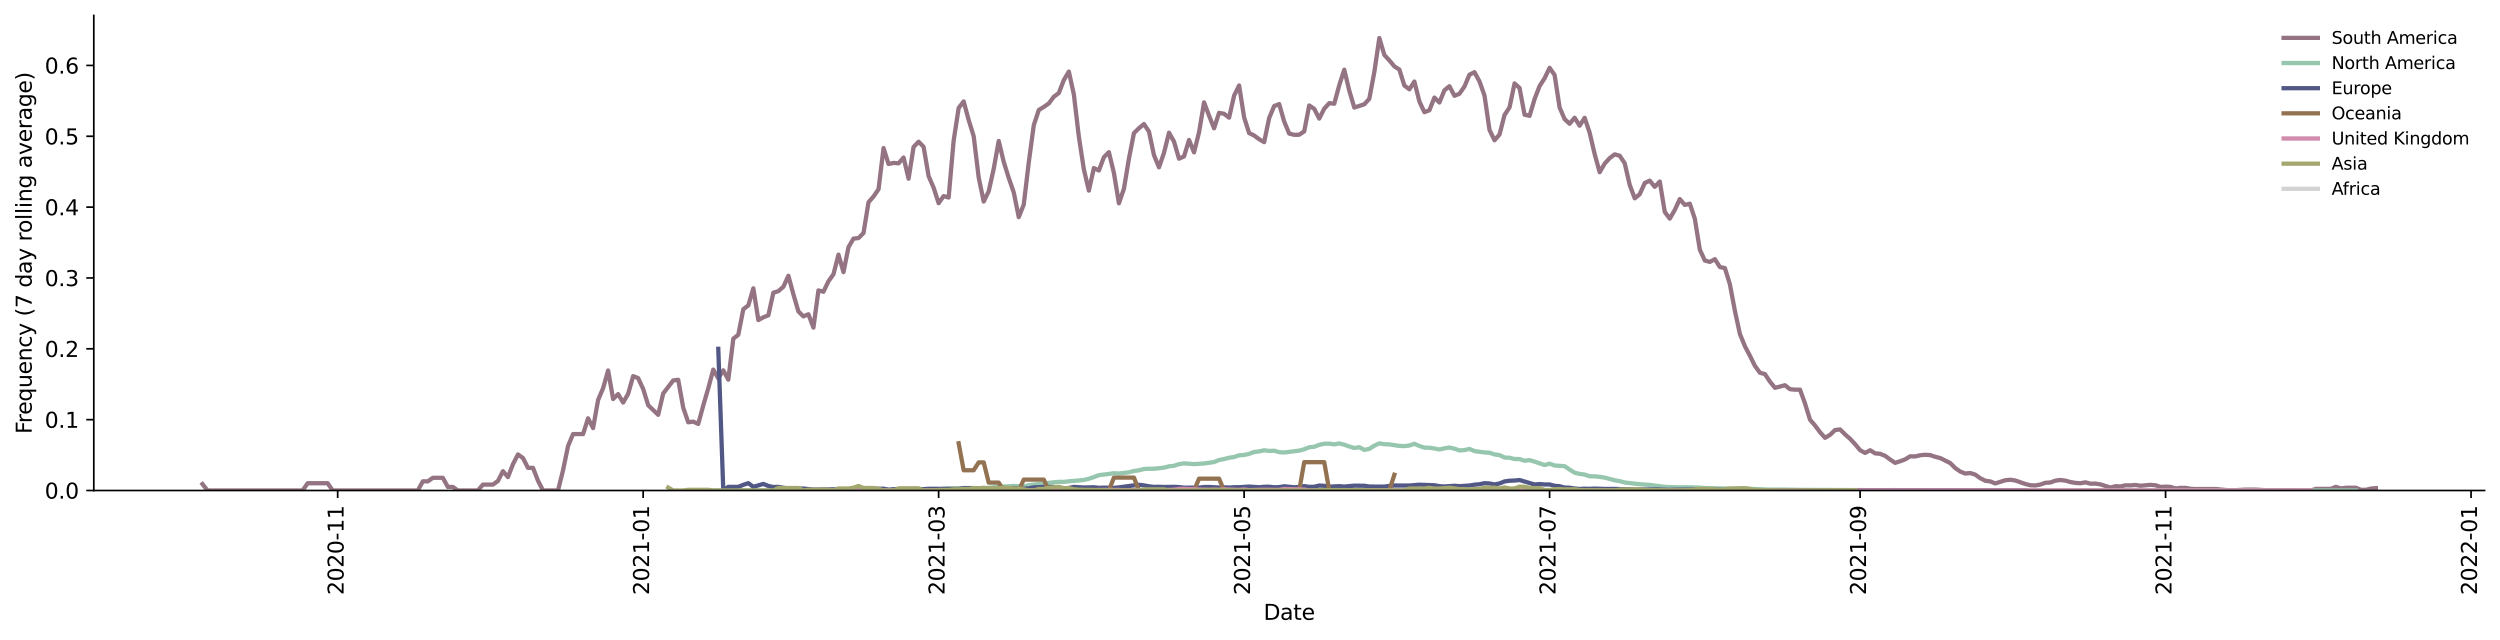 <?xml version="1.0" encoding="utf-8" standalone="no"?>
<!DOCTYPE svg PUBLIC "-//W3C//DTD SVG 1.1//EN"
  "http://www.w3.org/Graphics/SVG/1.1/DTD/svg11.dtd">
<svg height="298.621pt" version="1.1" viewBox="0 0 1166.981 298.621" width="1166.981pt" xmlns="http://www.w3.org/2000/svg" xmlns:xlink="http://www.w3.org/1999/xlink">
 <defs>
  <style type="text/css">*{stroke-linecap:butt;stroke-linejoin:round;}</style>
 </defs>
 <g id="figure_1">
  <g id="patch_1">
   <path d="M 0 298.621 
L 1166.981 298.621 
L 1166.981 0 
L 0 0 
z
" style="fill:#ffffff;"/>
  </g>
  <g id="axes_1">
   <g id="patch_2">
    <path d="M 43.781 228.96 
L 1159.781 228.96 
L 1159.781 7.2 
L 43.781 7.2 
z
" style="fill:#ffffff;"/>
   </g>
   <g id="matplotlib.axis_1">
    <g id="xtick_1">
     <g id="line2d_1">
      <defs>
       <path d="M 0 0 
L 0 3.5 
" id="mf03c30ba3d" style="stroke:#000000;stroke-width:0.8;"/>
      </defs>
      <g>
       <use style="stroke:#000000;stroke-width:0.8;" x="157.625" xlink:href="#mf03c30ba3d" y="228.96"/>
      </g>
     </g>
     <g id="text_1">
      <!-- 2020-11 -->
      <g transform="translate(160.385 277.743)rotate(-90)scale(0.1 -0.1)">
       <defs>
        <path d="M 1228 531 
L 3431 531 
L 3431 0 
L 469 0 
L 469 531 
Q 828 903 1448 1529 
Q 2069 2156 2228 2338 
Q 2531 2678 2651 2914 
Q 2772 3150 2772 3378 
Q 2772 3750 2511 3984 
Q 2250 4219 1831 4219 
Q 1534 4219 1204 4116 
Q 875 4013 500 3803 
L 500 4441 
Q 881 4594 1212 4672 
Q 1544 4750 1819 4750 
Q 2544 4750 2975 4387 
Q 3406 4025 3406 3419 
Q 3406 3131 3298 2873 
Q 3191 2616 2906 2266 
Q 2828 2175 2409 1742 
Q 1991 1309 1228 531 
z
" id="DejaVuSans-32" transform="scale(0.016)"/>
        <path d="M 2034 4250 
Q 1547 4250 1301 3770 
Q 1056 3291 1056 2328 
Q 1056 1369 1301 889 
Q 1547 409 2034 409 
Q 2525 409 2770 889 
Q 3016 1369 3016 2328 
Q 3016 3291 2770 3770 
Q 2525 4250 2034 4250 
z
M 2034 4750 
Q 2819 4750 3233 4129 
Q 3647 3509 3647 2328 
Q 3647 1150 3233 529 
Q 2819 -91 2034 -91 
Q 1250 -91 836 529 
Q 422 1150 422 2328 
Q 422 3509 836 4129 
Q 1250 4750 2034 4750 
z
" id="DejaVuSans-30" transform="scale(0.016)"/>
        <path d="M 313 2009 
L 1997 2009 
L 1997 1497 
L 313 1497 
L 313 2009 
z
" id="DejaVuSans-2d" transform="scale(0.016)"/>
        <path d="M 794 531 
L 1825 531 
L 1825 4091 
L 703 3866 
L 703 4441 
L 1819 4666 
L 2450 4666 
L 2450 531 
L 3481 531 
L 3481 0 
L 794 0 
L 794 531 
z
" id="DejaVuSans-31" transform="scale(0.016)"/>
       </defs>
       <use xlink:href="#DejaVuSans-32"/>
       <use x="63.623" xlink:href="#DejaVuSans-30"/>
       <use x="127.246" xlink:href="#DejaVuSans-32"/>
       <use x="190.869" xlink:href="#DejaVuSans-30"/>
       <use x="254.492" xlink:href="#DejaVuSans-2d"/>
       <use x="290.576" xlink:href="#DejaVuSans-31"/>
       <use x="354.199" xlink:href="#DejaVuSans-31"/>
      </g>
     </g>
    </g>
    <g id="xtick_2">
     <g id="line2d_2">
      <g>
       <use style="stroke:#000000;stroke-width:0.8;" x="300.223" xlink:href="#mf03c30ba3d" y="228.96"/>
      </g>
     </g>
     <g id="text_2">
      <!-- 2021-01 -->
      <g transform="translate(302.982 277.743)rotate(-90)scale(0.1 -0.1)">
       <use xlink:href="#DejaVuSans-32"/>
       <use x="63.623" xlink:href="#DejaVuSans-30"/>
       <use x="127.246" xlink:href="#DejaVuSans-32"/>
       <use x="190.869" xlink:href="#DejaVuSans-31"/>
       <use x="254.492" xlink:href="#DejaVuSans-2d"/>
       <use x="290.576" xlink:href="#DejaVuSans-30"/>
       <use x="354.199" xlink:href="#DejaVuSans-31"/>
      </g>
     </g>
    </g>
    <g id="xtick_3">
     <g id="line2d_3">
      <g>
       <use style="stroke:#000000;stroke-width:0.8;" x="438.145" xlink:href="#mf03c30ba3d" y="228.96"/>
      </g>
     </g>
     <g id="text_3">
      <!-- 2021-03 -->
      <g transform="translate(440.904 277.743)rotate(-90)scale(0.1 -0.1)">
       <defs>
        <path d="M 2597 2516 
Q 3050 2419 3304 2112 
Q 3559 1806 3559 1356 
Q 3559 666 3084 287 
Q 2609 -91 1734 -91 
Q 1441 -91 1130 -33 
Q 819 25 488 141 
L 488 750 
Q 750 597 1062 519 
Q 1375 441 1716 441 
Q 2309 441 2620 675 
Q 2931 909 2931 1356 
Q 2931 1769 2642 2001 
Q 2353 2234 1838 2234 
L 1294 2234 
L 1294 2753 
L 1863 2753 
Q 2328 2753 2575 2939 
Q 2822 3125 2822 3475 
Q 2822 3834 2567 4026 
Q 2313 4219 1838 4219 
Q 1578 4219 1281 4162 
Q 984 4106 628 3988 
L 628 4550 
Q 988 4650 1302 4700 
Q 1616 4750 1894 4750 
Q 2613 4750 3031 4423 
Q 3450 4097 3450 3541 
Q 3450 3153 3228 2886 
Q 3006 2619 2597 2516 
z
" id="DejaVuSans-33" transform="scale(0.016)"/>
       </defs>
       <use xlink:href="#DejaVuSans-32"/>
       <use x="63.623" xlink:href="#DejaVuSans-30"/>
       <use x="127.246" xlink:href="#DejaVuSans-32"/>
       <use x="190.869" xlink:href="#DejaVuSans-31"/>
       <use x="254.492" xlink:href="#DejaVuSans-2d"/>
       <use x="290.576" xlink:href="#DejaVuSans-30"/>
       <use x="354.199" xlink:href="#DejaVuSans-33"/>
      </g>
     </g>
    </g>
    <g id="xtick_4">
     <g id="line2d_4">
      <g>
       <use style="stroke:#000000;stroke-width:0.8;" x="580.742" xlink:href="#mf03c30ba3d" y="228.96"/>
      </g>
     </g>
     <g id="text_4">
      <!-- 2021-05 -->
      <g transform="translate(583.502 277.743)rotate(-90)scale(0.1 -0.1)">
       <defs>
        <path d="M 691 4666 
L 3169 4666 
L 3169 4134 
L 1269 4134 
L 1269 2991 
Q 1406 3038 1543 3061 
Q 1681 3084 1819 3084 
Q 2600 3084 3056 2656 
Q 3513 2228 3513 1497 
Q 3513 744 3044 326 
Q 2575 -91 1722 -91 
Q 1428 -91 1123 -41 
Q 819 9 494 109 
L 494 744 
Q 775 591 1075 516 
Q 1375 441 1709 441 
Q 2250 441 2565 725 
Q 2881 1009 2881 1497 
Q 2881 1984 2565 2268 
Q 2250 2553 1709 2553 
Q 1456 2553 1204 2497 
Q 953 2441 691 2322 
L 691 4666 
z
" id="DejaVuSans-35" transform="scale(0.016)"/>
       </defs>
       <use xlink:href="#DejaVuSans-32"/>
       <use x="63.623" xlink:href="#DejaVuSans-30"/>
       <use x="127.246" xlink:href="#DejaVuSans-32"/>
       <use x="190.869" xlink:href="#DejaVuSans-31"/>
       <use x="254.492" xlink:href="#DejaVuSans-2d"/>
       <use x="290.576" xlink:href="#DejaVuSans-30"/>
       <use x="354.199" xlink:href="#DejaVuSans-35"/>
      </g>
     </g>
    </g>
    <g id="xtick_5">
     <g id="line2d_5">
      <g>
       <use style="stroke:#000000;stroke-width:0.8;" x="723.34" xlink:href="#mf03c30ba3d" y="228.96"/>
      </g>
     </g>
     <g id="text_5">
      <!-- 2021-07 -->
      <g transform="translate(726.099 277.743)rotate(-90)scale(0.1 -0.1)">
       <defs>
        <path d="M 525 4666 
L 3525 4666 
L 3525 4397 
L 1831 0 
L 1172 0 
L 2766 4134 
L 525 4134 
L 525 4666 
z
" id="DejaVuSans-37" transform="scale(0.016)"/>
       </defs>
       <use xlink:href="#DejaVuSans-32"/>
       <use x="63.623" xlink:href="#DejaVuSans-30"/>
       <use x="127.246" xlink:href="#DejaVuSans-32"/>
       <use x="190.869" xlink:href="#DejaVuSans-31"/>
       <use x="254.492" xlink:href="#DejaVuSans-2d"/>
       <use x="290.576" xlink:href="#DejaVuSans-30"/>
       <use x="354.199" xlink:href="#DejaVuSans-37"/>
      </g>
     </g>
    </g>
    <g id="xtick_6">
     <g id="line2d_6">
      <g>
       <use style="stroke:#000000;stroke-width:0.8;" x="868.275" xlink:href="#mf03c30ba3d" y="228.96"/>
      </g>
     </g>
     <g id="text_6">
      <!-- 2021-09 -->
      <g transform="translate(871.034 277.743)rotate(-90)scale(0.1 -0.1)">
       <defs>
        <path d="M 703 97 
L 703 672 
Q 941 559 1184 500 
Q 1428 441 1663 441 
Q 2288 441 2617 861 
Q 2947 1281 2994 2138 
Q 2813 1869 2534 1725 
Q 2256 1581 1919 1581 
Q 1219 1581 811 2004 
Q 403 2428 403 3163 
Q 403 3881 828 4315 
Q 1253 4750 1959 4750 
Q 2769 4750 3195 4129 
Q 3622 3509 3622 2328 
Q 3622 1225 3098 567 
Q 2575 -91 1691 -91 
Q 1453 -91 1209 -44 
Q 966 3 703 97 
z
M 1959 2075 
Q 2384 2075 2632 2365 
Q 2881 2656 2881 3163 
Q 2881 3666 2632 3958 
Q 2384 4250 1959 4250 
Q 1534 4250 1286 3958 
Q 1038 3666 1038 3163 
Q 1038 2656 1286 2365 
Q 1534 2075 1959 2075 
z
" id="DejaVuSans-39" transform="scale(0.016)"/>
       </defs>
       <use xlink:href="#DejaVuSans-32"/>
       <use x="63.623" xlink:href="#DejaVuSans-30"/>
       <use x="127.246" xlink:href="#DejaVuSans-32"/>
       <use x="190.869" xlink:href="#DejaVuSans-31"/>
       <use x="254.492" xlink:href="#DejaVuSans-2d"/>
       <use x="290.576" xlink:href="#DejaVuSans-30"/>
       <use x="354.199" xlink:href="#DejaVuSans-39"/>
      </g>
     </g>
    </g>
    <g id="xtick_7">
     <g id="line2d_7">
      <g>
       <use style="stroke:#000000;stroke-width:0.8;" x="1010.872" xlink:href="#mf03c30ba3d" y="228.96"/>
      </g>
     </g>
     <g id="text_7">
      <!-- 2021-11 -->
      <g transform="translate(1013.632 277.743)rotate(-90)scale(0.1 -0.1)">
       <use xlink:href="#DejaVuSans-32"/>
       <use x="63.623" xlink:href="#DejaVuSans-30"/>
       <use x="127.246" xlink:href="#DejaVuSans-32"/>
       <use x="190.869" xlink:href="#DejaVuSans-31"/>
       <use x="254.492" xlink:href="#DejaVuSans-2d"/>
       <use x="290.576" xlink:href="#DejaVuSans-31"/>
       <use x="354.199" xlink:href="#DejaVuSans-31"/>
      </g>
     </g>
    </g>
    <g id="xtick_8">
     <g id="line2d_8">
      <g>
       <use style="stroke:#000000;stroke-width:0.8;" x="1153.47" xlink:href="#mf03c30ba3d" y="228.96"/>
      </g>
     </g>
     <g id="text_8">
      <!-- 2022-01 -->
      <g transform="translate(1156.229 277.743)rotate(-90)scale(0.1 -0.1)">
       <use xlink:href="#DejaVuSans-32"/>
       <use x="63.623" xlink:href="#DejaVuSans-30"/>
       <use x="127.246" xlink:href="#DejaVuSans-32"/>
       <use x="190.869" xlink:href="#DejaVuSans-32"/>
       <use x="254.492" xlink:href="#DejaVuSans-2d"/>
       <use x="290.576" xlink:href="#DejaVuSans-30"/>
       <use x="354.199" xlink:href="#DejaVuSans-31"/>
      </g>
     </g>
    </g>
    <g id="text_9">
     <!-- Date -->
     <g transform="translate(589.83 289.341)scale(0.1 -0.1)">
      <defs>
       <path d="M 1259 4147 
L 1259 519 
L 2022 519 
Q 2988 519 3436 956 
Q 3884 1394 3884 2338 
Q 3884 3275 3436 3711 
Q 2988 4147 2022 4147 
L 1259 4147 
z
M 628 4666 
L 1925 4666 
Q 3281 4666 3915 4102 
Q 4550 3538 4550 2338 
Q 4550 1131 3912 565 
Q 3275 0 1925 0 
L 628 0 
L 628 4666 
z
" id="DejaVuSans-44" transform="scale(0.016)"/>
       <path d="M 2194 1759 
Q 1497 1759 1228 1600 
Q 959 1441 959 1056 
Q 959 750 1161 570 
Q 1363 391 1709 391 
Q 2188 391 2477 730 
Q 2766 1069 2766 1631 
L 2766 1759 
L 2194 1759 
z
M 3341 1997 
L 3341 0 
L 2766 0 
L 2766 531 
Q 2569 213 2275 61 
Q 1981 -91 1556 -91 
Q 1019 -91 701 211 
Q 384 513 384 1019 
Q 384 1609 779 1909 
Q 1175 2209 1959 2209 
L 2766 2209 
L 2766 2266 
Q 2766 2663 2505 2880 
Q 2244 3097 1772 3097 
Q 1472 3097 1187 3025 
Q 903 2953 641 2809 
L 641 3341 
Q 956 3463 1253 3523 
Q 1550 3584 1831 3584 
Q 2591 3584 2966 3190 
Q 3341 2797 3341 1997 
z
" id="DejaVuSans-61" transform="scale(0.016)"/>
       <path d="M 1172 4494 
L 1172 3500 
L 2356 3500 
L 2356 3053 
L 1172 3053 
L 1172 1153 
Q 1172 725 1289 603 
Q 1406 481 1766 481 
L 2356 481 
L 2356 0 
L 1766 0 
Q 1100 0 847 248 
Q 594 497 594 1153 
L 594 3053 
L 172 3053 
L 172 3500 
L 594 3500 
L 594 4494 
L 1172 4494 
z
" id="DejaVuSans-74" transform="scale(0.016)"/>
       <path d="M 3597 1894 
L 3597 1613 
L 953 1613 
Q 991 1019 1311 708 
Q 1631 397 2203 397 
Q 2534 397 2845 478 
Q 3156 559 3463 722 
L 3463 178 
Q 3153 47 2828 -22 
Q 2503 -91 2169 -91 
Q 1331 -91 842 396 
Q 353 884 353 1716 
Q 353 2575 817 3079 
Q 1281 3584 2069 3584 
Q 2775 3584 3186 3129 
Q 3597 2675 3597 1894 
z
M 3022 2063 
Q 3016 2534 2758 2815 
Q 2500 3097 2075 3097 
Q 1594 3097 1305 2825 
Q 1016 2553 972 2059 
L 3022 2063 
z
" id="DejaVuSans-65" transform="scale(0.016)"/>
      </defs>
      <use xlink:href="#DejaVuSans-44"/>
      <use x="77.002" xlink:href="#DejaVuSans-61"/>
      <use x="138.281" xlink:href="#DejaVuSans-74"/>
      <use x="177.49" xlink:href="#DejaVuSans-65"/>
     </g>
    </g>
   </g>
   <g id="matplotlib.axis_2">
    <g id="ytick_1">
     <g id="line2d_9">
      <defs>
       <path d="M 0 0 
L -3.5 0 
" id="mdbd05cf1c3" style="stroke:#000000;stroke-width:0.8;"/>
      </defs>
      <g>
       <use style="stroke:#000000;stroke-width:0.8;" x="43.781" xlink:href="#mdbd05cf1c3" y="228.96"/>
      </g>
     </g>
     <g id="text_10">
      <!-- 0.0 -->
      <g transform="translate(20.878 232.759)scale(0.1 -0.1)">
       <defs>
        <path d="M 684 794 
L 1344 794 
L 1344 0 
L 684 0 
L 684 794 
z
" id="DejaVuSans-2e" transform="scale(0.016)"/>
       </defs>
       <use xlink:href="#DejaVuSans-30"/>
       <use x="63.623" xlink:href="#DejaVuSans-2e"/>
       <use x="95.41" xlink:href="#DejaVuSans-30"/>
      </g>
     </g>
    </g>
    <g id="ytick_2">
     <g id="line2d_10">
      <g>
       <use style="stroke:#000000;stroke-width:0.8;" x="43.781" xlink:href="#mdbd05cf1c3" y="195.891"/>
      </g>
     </g>
     <g id="text_11">
      <!-- 0.1 -->
      <g transform="translate(20.878 199.691)scale(0.1 -0.1)">
       <use xlink:href="#DejaVuSans-30"/>
       <use x="63.623" xlink:href="#DejaVuSans-2e"/>
       <use x="95.41" xlink:href="#DejaVuSans-31"/>
      </g>
     </g>
    </g>
    <g id="ytick_3">
     <g id="line2d_11">
      <g>
       <use style="stroke:#000000;stroke-width:0.8;" x="43.781" xlink:href="#mdbd05cf1c3" y="162.823"/>
      </g>
     </g>
     <g id="text_12">
      <!-- 0.2 -->
      <g transform="translate(20.878 166.622)scale(0.1 -0.1)">
       <use xlink:href="#DejaVuSans-30"/>
       <use x="63.623" xlink:href="#DejaVuSans-2e"/>
       <use x="95.41" xlink:href="#DejaVuSans-32"/>
      </g>
     </g>
    </g>
    <g id="ytick_4">
     <g id="line2d_12">
      <g>
       <use style="stroke:#000000;stroke-width:0.8;" x="43.781" xlink:href="#mdbd05cf1c3" y="129.754"/>
      </g>
     </g>
     <g id="text_13">
      <!-- 0.3 -->
      <g transform="translate(20.878 133.553)scale(0.1 -0.1)">
       <use xlink:href="#DejaVuSans-30"/>
       <use x="63.623" xlink:href="#DejaVuSans-2e"/>
       <use x="95.41" xlink:href="#DejaVuSans-33"/>
      </g>
     </g>
    </g>
    <g id="ytick_5">
     <g id="line2d_13">
      <g>
       <use style="stroke:#000000;stroke-width:0.8;" x="43.781" xlink:href="#mdbd05cf1c3" y="96.686"/>
      </g>
     </g>
     <g id="text_14">
      <!-- 0.4 -->
      <g transform="translate(20.878 100.485)scale(0.1 -0.1)">
       <defs>
        <path d="M 2419 4116 
L 825 1625 
L 2419 1625 
L 2419 4116 
z
M 2253 4666 
L 3047 4666 
L 3047 1625 
L 3713 1625 
L 3713 1100 
L 3047 1100 
L 3047 0 
L 2419 0 
L 2419 1100 
L 313 1100 
L 313 1709 
L 2253 4666 
z
" id="DejaVuSans-34" transform="scale(0.016)"/>
       </defs>
       <use xlink:href="#DejaVuSans-30"/>
       <use x="63.623" xlink:href="#DejaVuSans-2e"/>
       <use x="95.41" xlink:href="#DejaVuSans-34"/>
      </g>
     </g>
    </g>
    <g id="ytick_6">
     <g id="line2d_14">
      <g>
       <use style="stroke:#000000;stroke-width:0.8;" x="43.781" xlink:href="#mdbd05cf1c3" y="63.617"/>
      </g>
     </g>
     <g id="text_15">
      <!-- 0.5 -->
      <g transform="translate(20.878 67.416)scale(0.1 -0.1)">
       <use xlink:href="#DejaVuSans-30"/>
       <use x="63.623" xlink:href="#DejaVuSans-2e"/>
       <use x="95.41" xlink:href="#DejaVuSans-35"/>
      </g>
     </g>
    </g>
    <g id="ytick_7">
     <g id="line2d_15">
      <g>
       <use style="stroke:#000000;stroke-width:0.8;" x="43.781" xlink:href="#mdbd05cf1c3" y="30.548"/>
      </g>
     </g>
     <g id="text_16">
      <!-- 0.6 -->
      <g transform="translate(20.878 34.348)scale(0.1 -0.1)">
       <defs>
        <path d="M 2113 2584 
Q 1688 2584 1439 2293 
Q 1191 2003 1191 1497 
Q 1191 994 1439 701 
Q 1688 409 2113 409 
Q 2538 409 2786 701 
Q 3034 994 3034 1497 
Q 3034 2003 2786 2293 
Q 2538 2584 2113 2584 
z
M 3366 4563 
L 3366 3988 
Q 3128 4100 2886 4159 
Q 2644 4219 2406 4219 
Q 1781 4219 1451 3797 
Q 1122 3375 1075 2522 
Q 1259 2794 1537 2939 
Q 1816 3084 2150 3084 
Q 2853 3084 3261 2657 
Q 3669 2231 3669 1497 
Q 3669 778 3244 343 
Q 2819 -91 2113 -91 
Q 1303 -91 875 529 
Q 447 1150 447 2328 
Q 447 3434 972 4092 
Q 1497 4750 2381 4750 
Q 2619 4750 2861 4703 
Q 3103 4656 3366 4563 
z
" id="DejaVuSans-36" transform="scale(0.016)"/>
       </defs>
       <use xlink:href="#DejaVuSans-30"/>
       <use x="63.623" xlink:href="#DejaVuSans-2e"/>
       <use x="95.41" xlink:href="#DejaVuSans-36"/>
      </g>
     </g>
    </g>
    <g id="text_17">
     <!-- Frequency (7 day rolling average) -->
     <g transform="translate(14.798 202.529)rotate(-90)scale(0.1 -0.1)">
      <defs>
       <path d="M 628 4666 
L 3309 4666 
L 3309 4134 
L 1259 4134 
L 1259 2759 
L 3109 2759 
L 3109 2228 
L 1259 2228 
L 1259 0 
L 628 0 
L 628 4666 
z
" id="DejaVuSans-46" transform="scale(0.016)"/>
       <path d="M 2631 2963 
Q 2534 3019 2420 3045 
Q 2306 3072 2169 3072 
Q 1681 3072 1420 2755 
Q 1159 2438 1159 1844 
L 1159 0 
L 581 0 
L 581 3500 
L 1159 3500 
L 1159 2956 
Q 1341 3275 1631 3429 
Q 1922 3584 2338 3584 
Q 2397 3584 2469 3576 
Q 2541 3569 2628 3553 
L 2631 2963 
z
" id="DejaVuSans-72" transform="scale(0.016)"/>
       <path d="M 947 1747 
Q 947 1113 1208 752 
Q 1469 391 1925 391 
Q 2381 391 2643 752 
Q 2906 1113 2906 1747 
Q 2906 2381 2643 2742 
Q 2381 3103 1925 3103 
Q 1469 3103 1208 2742 
Q 947 2381 947 1747 
z
M 2906 525 
Q 2725 213 2448 61 
Q 2172 -91 1784 -91 
Q 1150 -91 751 415 
Q 353 922 353 1747 
Q 353 2572 751 3078 
Q 1150 3584 1784 3584 
Q 2172 3584 2448 3432 
Q 2725 3281 2906 2969 
L 2906 3500 
L 3481 3500 
L 3481 -1331 
L 2906 -1331 
L 2906 525 
z
" id="DejaVuSans-71" transform="scale(0.016)"/>
       <path d="M 544 1381 
L 544 3500 
L 1119 3500 
L 1119 1403 
Q 1119 906 1312 657 
Q 1506 409 1894 409 
Q 2359 409 2629 706 
Q 2900 1003 2900 1516 
L 2900 3500 
L 3475 3500 
L 3475 0 
L 2900 0 
L 2900 538 
Q 2691 219 2414 64 
Q 2138 -91 1772 -91 
Q 1169 -91 856 284 
Q 544 659 544 1381 
z
M 1991 3584 
L 1991 3584 
z
" id="DejaVuSans-75" transform="scale(0.016)"/>
       <path d="M 3513 2113 
L 3513 0 
L 2938 0 
L 2938 2094 
Q 2938 2591 2744 2837 
Q 2550 3084 2163 3084 
Q 1697 3084 1428 2787 
Q 1159 2491 1159 1978 
L 1159 0 
L 581 0 
L 581 3500 
L 1159 3500 
L 1159 2956 
Q 1366 3272 1645 3428 
Q 1925 3584 2291 3584 
Q 2894 3584 3203 3211 
Q 3513 2838 3513 2113 
z
" id="DejaVuSans-6e" transform="scale(0.016)"/>
       <path d="M 3122 3366 
L 3122 2828 
Q 2878 2963 2633 3030 
Q 2388 3097 2138 3097 
Q 1578 3097 1268 2742 
Q 959 2388 959 1747 
Q 959 1106 1268 751 
Q 1578 397 2138 397 
Q 2388 397 2633 464 
Q 2878 531 3122 666 
L 3122 134 
Q 2881 22 2623 -34 
Q 2366 -91 2075 -91 
Q 1284 -91 818 406 
Q 353 903 353 1747 
Q 353 2603 823 3093 
Q 1294 3584 2113 3584 
Q 2378 3584 2631 3529 
Q 2884 3475 3122 3366 
z
" id="DejaVuSans-63" transform="scale(0.016)"/>
       <path d="M 2059 -325 
Q 1816 -950 1584 -1140 
Q 1353 -1331 966 -1331 
L 506 -1331 
L 506 -850 
L 844 -850 
Q 1081 -850 1212 -737 
Q 1344 -625 1503 -206 
L 1606 56 
L 191 3500 
L 800 3500 
L 1894 763 
L 2988 3500 
L 3597 3500 
L 2059 -325 
z
" id="DejaVuSans-79" transform="scale(0.016)"/>
       <path id="DejaVuSans-20" transform="scale(0.016)"/>
       <path d="M 1984 4856 
Q 1566 4138 1362 3434 
Q 1159 2731 1159 2009 
Q 1159 1288 1364 580 
Q 1569 -128 1984 -844 
L 1484 -844 
Q 1016 -109 783 600 
Q 550 1309 550 2009 
Q 550 2706 781 3412 
Q 1013 4119 1484 4856 
L 1984 4856 
z
" id="DejaVuSans-28" transform="scale(0.016)"/>
       <path d="M 2906 2969 
L 2906 4863 
L 3481 4863 
L 3481 0 
L 2906 0 
L 2906 525 
Q 2725 213 2448 61 
Q 2172 -91 1784 -91 
Q 1150 -91 751 415 
Q 353 922 353 1747 
Q 353 2572 751 3078 
Q 1150 3584 1784 3584 
Q 2172 3584 2448 3432 
Q 2725 3281 2906 2969 
z
M 947 1747 
Q 947 1113 1208 752 
Q 1469 391 1925 391 
Q 2381 391 2643 752 
Q 2906 1113 2906 1747 
Q 2906 2381 2643 2742 
Q 2381 3103 1925 3103 
Q 1469 3103 1208 2742 
Q 947 2381 947 1747 
z
" id="DejaVuSans-64" transform="scale(0.016)"/>
       <path d="M 1959 3097 
Q 1497 3097 1228 2736 
Q 959 2375 959 1747 
Q 959 1119 1226 758 
Q 1494 397 1959 397 
Q 2419 397 2687 759 
Q 2956 1122 2956 1747 
Q 2956 2369 2687 2733 
Q 2419 3097 1959 3097 
z
M 1959 3584 
Q 2709 3584 3137 3096 
Q 3566 2609 3566 1747 
Q 3566 888 3137 398 
Q 2709 -91 1959 -91 
Q 1206 -91 779 398 
Q 353 888 353 1747 
Q 353 2609 779 3096 
Q 1206 3584 1959 3584 
z
" id="DejaVuSans-6f" transform="scale(0.016)"/>
       <path d="M 603 4863 
L 1178 4863 
L 1178 0 
L 603 0 
L 603 4863 
z
" id="DejaVuSans-6c" transform="scale(0.016)"/>
       <path d="M 603 3500 
L 1178 3500 
L 1178 0 
L 603 0 
L 603 3500 
z
M 603 4863 
L 1178 4863 
L 1178 4134 
L 603 4134 
L 603 4863 
z
" id="DejaVuSans-69" transform="scale(0.016)"/>
       <path d="M 2906 1791 
Q 2906 2416 2648 2759 
Q 2391 3103 1925 3103 
Q 1463 3103 1205 2759 
Q 947 2416 947 1791 
Q 947 1169 1205 825 
Q 1463 481 1925 481 
Q 2391 481 2648 825 
Q 2906 1169 2906 1791 
z
M 3481 434 
Q 3481 -459 3084 -895 
Q 2688 -1331 1869 -1331 
Q 1566 -1331 1297 -1286 
Q 1028 -1241 775 -1147 
L 775 -588 
Q 1028 -725 1275 -790 
Q 1522 -856 1778 -856 
Q 2344 -856 2625 -561 
Q 2906 -266 2906 331 
L 2906 616 
Q 2728 306 2450 153 
Q 2172 0 1784 0 
Q 1141 0 747 490 
Q 353 981 353 1791 
Q 353 2603 747 3093 
Q 1141 3584 1784 3584 
Q 2172 3584 2450 3431 
Q 2728 3278 2906 2969 
L 2906 3500 
L 3481 3500 
L 3481 434 
z
" id="DejaVuSans-67" transform="scale(0.016)"/>
       <path d="M 191 3500 
L 800 3500 
L 1894 563 
L 2988 3500 
L 3597 3500 
L 2284 0 
L 1503 0 
L 191 3500 
z
" id="DejaVuSans-76" transform="scale(0.016)"/>
       <path d="M 513 4856 
L 1013 4856 
Q 1481 4119 1714 3412 
Q 1947 2706 1947 2009 
Q 1947 1309 1714 600 
Q 1481 -109 1013 -844 
L 513 -844 
Q 928 -128 1133 580 
Q 1338 1288 1338 2009 
Q 1338 2731 1133 3434 
Q 928 4138 513 4856 
z
" id="DejaVuSans-29" transform="scale(0.016)"/>
      </defs>
      <use xlink:href="#DejaVuSans-46"/>
      <use x="50.27" xlink:href="#DejaVuSans-72"/>
      <use x="89.133" xlink:href="#DejaVuSans-65"/>
      <use x="150.656" xlink:href="#DejaVuSans-71"/>
      <use x="214.133" xlink:href="#DejaVuSans-75"/>
      <use x="277.512" xlink:href="#DejaVuSans-65"/>
      <use x="339.035" xlink:href="#DejaVuSans-6e"/>
      <use x="402.414" xlink:href="#DejaVuSans-63"/>
      <use x="457.395" xlink:href="#DejaVuSans-79"/>
      <use x="516.574" xlink:href="#DejaVuSans-20"/>
      <use x="548.361" xlink:href="#DejaVuSans-28"/>
      <use x="587.375" xlink:href="#DejaVuSans-37"/>
      <use x="650.998" xlink:href="#DejaVuSans-20"/>
      <use x="682.785" xlink:href="#DejaVuSans-64"/>
      <use x="746.262" xlink:href="#DejaVuSans-61"/>
      <use x="807.541" xlink:href="#DejaVuSans-79"/>
      <use x="866.721" xlink:href="#DejaVuSans-20"/>
      <use x="898.508" xlink:href="#DejaVuSans-72"/>
      <use x="937.371" xlink:href="#DejaVuSans-6f"/>
      <use x="998.553" xlink:href="#DejaVuSans-6c"/>
      <use x="1026.336" xlink:href="#DejaVuSans-6c"/>
      <use x="1054.119" xlink:href="#DejaVuSans-69"/>
      <use x="1081.902" xlink:href="#DejaVuSans-6e"/>
      <use x="1145.281" xlink:href="#DejaVuSans-67"/>
      <use x="1208.758" xlink:href="#DejaVuSans-20"/>
      <use x="1240.545" xlink:href="#DejaVuSans-61"/>
      <use x="1301.824" xlink:href="#DejaVuSans-76"/>
      <use x="1361.004" xlink:href="#DejaVuSans-65"/>
      <use x="1422.527" xlink:href="#DejaVuSans-72"/>
      <use x="1463.641" xlink:href="#DejaVuSans-61"/>
      <use x="1524.92" xlink:href="#DejaVuSans-67"/>
      <use x="1588.396" xlink:href="#DejaVuSans-65"/>
      <use x="1649.92" xlink:href="#DejaVuSans-29"/>
     </g>
    </g>
   </g>
   <g id="line2d_16">
    <path clip-path="url(#pe2e9191b4f)" d="M 94.509 225.954 
L 96.846 228.96 
L 141.262 228.96 
L 143.599 225.568 
L 152.95 225.568 
L 155.288 228.96 
L 195.028 228.96 
L 197.366 224.693 
L 199.703 224.693 
L 202.041 223.04 
L 206.716 223.04 
L 209.054 227.307 
L 211.392 227.307 
L 213.729 228.96 
L 223.08 228.96 
L 225.418 226.204 
L 230.093 226.204 
L 232.431 224.508 
L 234.768 219.947 
L 237.106 222.703 
L 239.444 216.691 
L 241.781 212.129 
L 244.119 213.825 
L 246.457 218.386 
L 248.794 218.386 
L 251.132 224.399 
L 253.47 228.96 
L 260.483 228.96 
L 262.82 219.512 
L 265.158 208.22 
L 267.496 202.615 
L 272.171 202.615 
L 274.509 195.267 
L 276.846 199.833 
L 279.184 186.719 
L 281.522 181.208 
L 283.859 172.941 
L 286.197 186.257 
L 288.534 183.964 
L 290.872 187.898 
L 293.21 183.837 
L 295.547 175.57 
L 297.885 176.507 
L 300.223 181.558 
L 302.56 189.152 
L 307.236 193.631 
L 309.573 183.682 
L 314.249 177.578 
L 316.586 177.296 
L 318.924 190.303 
L 321.262 197.127 
L 323.599 196.796 
L 325.937 197.893 
L 328.275 189.28 
L 330.612 181.237 
L 332.95 172.528 
L 335.288 176.597 
L 337.625 172.874 
L 339.963 177.223 
L 342.301 158.115 
L 344.638 156.249 
L 346.976 144.335 
L 349.314 142.534 
L 351.651 134.588 
L 353.989 149.394 
L 356.327 148.131 
L 358.664 147.171 
L 361.002 136.622 
L 363.34 135.907 
L 365.677 133.86 
L 368.015 128.741 
L 370.353 137.385 
L 372.69 145.389 
L 375.028 147.679 
L 377.366 146.682 
L 379.703 152.92 
L 382.041 135.561 
L 384.379 136.174 
L 386.716 131.292 
L 389.054 128.021 
L 391.392 118.866 
L 393.729 127.022 
L 396.067 115.376 
L 398.405 111.373 
L 400.742 111.128 
L 403.08 108.746 
L 405.418 94.403 
L 407.755 91.72 
L 410.093 88.346 
L 412.431 69.122 
L 414.768 76.559 
L 417.106 76.051 
L 419.444 76.233 
L 421.781 73.536 
L 424.119 83.411 
L 426.457 68.603 
L 428.794 66.151 
L 431.132 68.529 
L 433.47 82.211 
L 435.807 87.605 
L 438.145 94.843 
L 440.483 91.544 
L 442.82 92.204 
L 445.158 65.594 
L 447.496 50.42 
L 449.833 47.355 
L 452.171 56.02 
L 454.509 63.587 
L 456.846 82.854 
L 459.184 94.084 
L 461.522 89.281 
L 463.859 78.789 
L 466.197 65.798 
L 468.534 75.563 
L 470.872 83.034 
L 473.21 89.815 
L 475.547 101.348 
L 477.885 95.481 
L 480.223 75.751 
L 482.56 58.447 
L 484.898 51.364 
L 487.236 49.917 
L 489.573 48.285 
L 491.911 45.153 
L 494.249 43.426 
L 496.586 37.361 
L 498.924 33.416 
L 501.262 44.078 
L 503.599 63.805 
L 505.937 79.083 
L 508.275 88.967 
L 510.612 78.459 
L 512.95 79.582 
L 515.288 73.38 
L 517.625 71.039 
L 519.963 80.732 
L 522.301 94.898 
L 524.638 88.125 
L 526.976 74.067 
L 529.314 62.131 
L 531.651 59.857 
L 533.989 57.919 
L 536.327 61.404 
L 538.664 72.394 
L 541.002 78.104 
L 543.34 71.363 
L 545.677 61.949 
L 548.015 66.082 
L 550.353 74.081 
L 552.69 73.022 
L 555.028 65.335 
L 557.366 71.116 
L 559.703 61.776 
L 562.041 47.807 
L 564.379 54.012 
L 566.716 59.891 
L 569.054 52.672 
L 571.392 53.121 
L 573.729 54.922 
L 576.067 44.635 
L 578.405 39.896 
L 580.742 54.77 
L 583.08 62.12 
L 585.418 63.258 
L 587.755 64.987 
L 590.093 66.349 
L 592.431 55.116 
L 594.768 49.525 
L 597.106 48.575 
L 599.444 56.687 
L 601.781 62.361 
L 604.119 62.937 
L 606.457 62.897 
L 608.794 61.317 
L 611.132 49.239 
L 613.47 50.817 
L 615.807 55.357 
L 618.145 50.737 
L 620.483 48.146 
L 622.82 48.422 
L 625.158 39.77 
L 627.496 32.544 
L 629.833 42.306 
L 632.171 50.198 
L 636.846 48.684 
L 639.184 46.11 
L 641.522 33.64 
L 643.859 17.76 
L 646.197 25.645 
L 648.534 28.188 
L 650.872 30.982 
L 653.21 32.465 
L 655.547 39.919 
L 657.885 41.684 
L 660.223 38.067 
L 662.56 47.393 
L 664.898 52.365 
L 667.236 51.475 
L 669.573 45.554 
L 671.911 47.845 
L 674.249 42.143 
L 676.586 40.247 
L 678.924 44.716 
L 681.262 43.771 
L 683.599 40.361 
L 685.937 34.87 
L 688.275 33.7 
L 690.612 38.008 
L 692.95 44.585 
L 695.288 60.632 
L 697.625 65.47 
L 699.963 62.808 
L 702.301 53.69 
L 704.638 50.132 
L 706.976 38.935 
L 709.314 41.052 
L 711.651 53.539 
L 713.989 54.085 
L 716.327 46.267 
L 718.664 40.164 
L 721.002 36.54 
L 723.34 31.659 
L 725.677 35.023 
L 728.015 50.176 
L 730.353 55.611 
L 732.69 57.759 
L 735.028 54.973 
L 737.366 58.663 
L 739.703 54.999 
L 742.041 61.961 
L 744.379 71.945 
L 746.716 80.385 
L 749.054 76.356 
L 751.392 73.811 
L 753.729 72.049 
L 756.067 72.702 
L 758.405 76.212 
L 760.742 86.326 
L 763.08 92.568 
L 765.418 90.658 
L 767.755 85.427 
L 770.093 84.336 
L 772.431 87.213 
L 774.768 84.746 
L 777.106 98.944 
L 779.444 102.061 
L 781.781 97.999 
L 784.119 92.934 
L 786.457 95.642 
L 788.794 95.092 
L 791.132 102.096 
L 793.47 116.565 
L 795.807 121.613 
L 798.145 122.253 
L 800.483 120.983 
L 802.82 124.639 
L 805.158 125.148 
L 807.496 132.69 
L 809.833 145.089 
L 812.171 155.888 
L 814.509 161.616 
L 816.846 166.071 
L 819.184 170.77 
L 821.522 173.997 
L 823.859 174.62 
L 826.197 178.134 
L 828.534 181.028 
L 833.21 179.823 
L 835.547 181.67 
L 837.885 181.897 
L 840.223 181.881 
L 842.56 188.323 
L 844.898 195.912 
L 847.236 198.609 
L 849.573 201.737 
L 851.911 204.37 
L 854.249 203.001 
L 856.586 200.728 
L 858.924 200.452 
L 861.262 202.765 
L 863.599 204.829 
L 865.937 207.332 
L 868.275 210.145 
L 870.612 211.419 
L 872.95 210.177 
L 875.288 211.621 
L 877.625 211.84 
L 879.963 212.791 
L 882.301 214.504 
L 884.638 216.062 
L 886.976 215.306 
L 889.314 214.428 
L 891.651 213.002 
L 893.989 213.063 
L 896.327 212.51 
L 898.664 212.287 
L 901.002 212.446 
L 903.34 213.223 
L 905.677 213.823 
L 910.353 216.153 
L 912.69 218.488 
L 915.028 220.116 
L 917.366 221.047 
L 919.703 220.815 
L 922.041 221.554 
L 924.379 223.237 
L 926.716 224.405 
L 929.054 224.722 
L 931.392 225.665 
L 936.067 224.168 
L 938.405 223.942 
L 940.742 224.292 
L 945.418 225.923 
L 947.755 226.514 
L 950.093 226.613 
L 952.431 226.18 
L 954.768 225.365 
L 957.106 225.215 
L 959.444 224.362 
L 961.781 224.053 
L 964.119 224.348 
L 966.457 225.02 
L 968.794 225.413 
L 971.132 225.578 
L 973.47 225.144 
L 975.807 225.793 
L 978.145 225.739 
L 980.483 226.117 
L 985.158 227.595 
L 987.496 226.95 
L 989.833 227.057 
L 992.171 226.531 
L 994.509 226.579 
L 996.846 226.397 
L 999.184 226.752 
L 1003.859 226.327 
L 1006.197 226.531 
L 1008.534 227.301 
L 1010.872 227.168 
L 1013.21 227.284 
L 1015.547 228.03 
L 1017.885 227.741 
L 1020.223 227.741 
L 1022.56 228.164 
L 1024.898 228.286 
L 1029.573 228.256 
L 1034.249 228.256 
L 1041.262 228.96 
L 1045.937 228.667 
L 1048.275 228.54 
L 1052.95 228.54 
L 1057.625 228.833 
L 1059.963 228.96 
L 1062.301 228.808 
L 1071.651 228.808 
L 1073.989 228.96 
L 1078.664 228.96 
L 1081.002 228.214 
L 1088.015 228.214 
L 1090.353 227.256 
L 1092.69 228.001 
L 1095.028 227.687 
L 1099.703 227.687 
L 1102.041 228.645 
L 1104.379 228.645 
L 1106.716 228.066 
L 1109.054 227.866 
L 1109.054 227.866 
" style="fill:none;stroke:#947383;stroke-linecap:square;stroke-width:2;"/>
   </g>
   <g id="line2d_17">
    <path clip-path="url(#pe2e9191b4f)" d="M 328.275 228.875 
L 335.288 228.96 
L 339.963 228.866 
L 346.976 228.806 
L 351.651 228.901 
L 361.002 228.935 
L 370.353 228.91 
L 379.703 228.937 
L 398.405 228.81 
L 403.08 228.845 
L 407.755 228.808 
L 417.106 228.895 
L 419.444 228.92 
L 428.794 228.457 
L 438.145 228.36 
L 442.82 227.968 
L 449.833 227.951 
L 454.509 228.133 
L 456.846 227.993 
L 459.184 227.975 
L 463.859 227.426 
L 466.197 227.038 
L 468.534 227.129 
L 473.21 226.825 
L 477.885 227.072 
L 480.223 226.523 
L 484.898 225.918 
L 491.911 225.143 
L 494.249 224.915 
L 496.586 224.949 
L 498.924 224.67 
L 503.599 224.275 
L 505.937 224.041 
L 508.275 223.476 
L 510.612 222.704 
L 512.95 221.794 
L 517.625 221.231 
L 519.963 220.87 
L 522.301 221.043 
L 526.976 220.468 
L 529.314 219.859 
L 531.651 219.536 
L 533.989 218.932 
L 536.327 218.815 
L 538.664 218.816 
L 543.34 218.299 
L 545.677 217.688 
L 548.015 217.426 
L 550.353 216.639 
L 552.69 216.293 
L 557.366 216.651 
L 562.041 216.343 
L 566.716 215.679 
L 569.054 214.73 
L 571.392 214.281 
L 573.729 213.678 
L 576.067 213.321 
L 578.405 212.522 
L 580.742 212.374 
L 583.08 211.868 
L 585.418 210.974 
L 587.755 210.725 
L 590.093 210.177 
L 592.431 210.503 
L 594.768 210.396 
L 597.106 211.072 
L 599.444 211.214 
L 606.457 210.349 
L 608.794 209.72 
L 611.132 208.776 
L 613.47 208.554 
L 615.807 207.638 
L 618.145 207.135 
L 620.483 207.1 
L 622.82 207.439 
L 625.158 206.993 
L 627.496 207.58 
L 629.833 208.42 
L 632.171 209.12 
L 634.509 208.748 
L 636.846 210.009 
L 639.184 209.524 
L 641.522 208.04 
L 643.859 206.948 
L 646.197 207.348 
L 648.534 207.432 
L 653.21 208.143 
L 655.547 208.251 
L 657.885 207.953 
L 660.223 207.156 
L 662.56 208.179 
L 664.898 208.952 
L 667.236 209.014 
L 669.573 209.338 
L 671.911 209.82 
L 674.249 209.291 
L 676.586 208.895 
L 678.924 209.443 
L 681.262 210.258 
L 683.599 210.092 
L 685.937 209.557 
L 688.275 210.572 
L 692.95 211.204 
L 695.288 211.321 
L 697.625 212.12 
L 699.963 212.412 
L 702.301 213.57 
L 704.638 213.678 
L 706.976 214.265 
L 709.314 214.281 
L 711.651 215.076 
L 713.989 214.784 
L 716.327 215.469 
L 721.002 217.089 
L 723.34 216.432 
L 725.677 217.29 
L 730.353 217.613 
L 732.69 219.197 
L 735.028 220.639 
L 737.366 221.226 
L 739.703 221.524 
L 742.041 222.318 
L 744.379 222.356 
L 746.716 222.591 
L 749.054 222.942 
L 753.729 224.186 
L 756.067 224.583 
L 758.405 225.227 
L 765.418 226.021 
L 770.093 226.35 
L 777.106 227.262 
L 781.781 227.439 
L 788.794 227.449 
L 793.47 227.631 
L 795.807 227.823 
L 798.145 227.83 
L 802.82 228.01 
L 814.509 228.076 
L 826.197 228.556 
L 833.21 228.546 
L 840.223 228.663 
L 854.249 228.708 
L 877.625 228.812 
L 884.638 228.768 
L 903.34 228.877 
L 912.69 228.866 
L 924.379 228.938 
L 952.431 228.933 
L 966.457 228.899 
L 975.807 228.859 
L 989.833 228.906 
L 1017.885 228.927 
L 1099.703 228.952 
L 1099.703 228.952 
" style="fill:none;stroke:#96c6ad;stroke-linecap:square;stroke-width:2;"/>
   </g>
   <g id="line2d_18">
    <path clip-path="url(#pe2e9191b4f)" d="M 335.288 162.823 
L 337.625 228.96 
L 339.963 227.264 
L 344.638 227.264 
L 346.976 226.313 
L 349.314 225.544 
L 351.651 227.239 
L 356.327 225.895 
L 358.664 226.847 
L 361.002 227.341 
L 363.34 227.274 
L 365.677 227.701 
L 368.015 228.001 
L 370.353 227.866 
L 372.69 228.085 
L 375.028 228.053 
L 379.703 228.536 
L 391.392 228.387 
L 396.067 228.502 
L 398.405 228.398 
L 400.742 228.544 
L 403.08 228.1 
L 407.755 228.194 
L 412.431 228.111 
L 414.768 228.576 
L 417.106 228.353 
L 426.457 228.19 
L 431.132 228.336 
L 433.47 228.156 
L 447.496 228.251 
L 449.833 227.821 
L 454.509 227.826 
L 456.846 227.973 
L 459.184 227.946 
L 461.522 228.289 
L 463.859 228.284 
L 468.534 227.964 
L 470.872 227.952 
L 473.21 227.797 
L 477.885 228.093 
L 480.223 227.974 
L 482.56 227.497 
L 487.236 227.326 
L 491.911 227.306 
L 496.586 227.957 
L 498.924 227.781 
L 501.262 227.279 
L 505.937 227.565 
L 510.612 227.447 
L 512.95 227.723 
L 515.288 227.627 
L 519.963 227.717 
L 522.301 227.51 
L 529.314 226.565 
L 531.651 226.309 
L 533.989 226.573 
L 536.327 227.001 
L 538.664 227.279 
L 541.002 227.222 
L 543.34 227.325 
L 548.015 227.251 
L 550.353 227.362 
L 552.69 227.633 
L 559.703 227.635 
L 562.041 227.329 
L 564.379 227.314 
L 569.054 227.586 
L 571.392 227.477 
L 573.729 227.607 
L 576.067 227.441 
L 578.405 227.43 
L 583.08 227.137 
L 587.755 227.446 
L 590.093 227.226 
L 592.431 227.206 
L 594.768 227.477 
L 597.106 227.391 
L 599.444 226.995 
L 604.119 227.471 
L 606.457 227.317 
L 608.794 226.916 
L 611.132 227.265 
L 613.47 227.223 
L 615.807 226.654 
L 618.145 226.781 
L 620.483 227.174 
L 625.158 226.941 
L 627.496 227.131 
L 632.171 226.698 
L 636.846 226.747 
L 639.184 227.112 
L 646.197 227.165 
L 648.534 226.816 
L 650.872 226.627 
L 657.885 226.646 
L 662.56 226.256 
L 669.573 226.517 
L 671.911 226.95 
L 674.249 227.088 
L 678.924 226.748 
L 681.262 226.947 
L 685.937 226.635 
L 688.275 226.248 
L 690.612 226.057 
L 692.95 225.546 
L 695.288 225.68 
L 697.625 226.147 
L 699.963 225.678 
L 702.301 224.728 
L 704.638 224.399 
L 706.976 224.315 
L 709.314 224.072 
L 716.327 226.168 
L 718.664 225.957 
L 721.002 226.144 
L 723.34 226.133 
L 725.677 226.773 
L 728.015 226.961 
L 730.353 227.58 
L 732.69 227.665 
L 735.028 228.033 
L 737.366 228.242 
L 739.703 228.13 
L 742.041 228.194 
L 744.379 228.076 
L 749.054 228.245 
L 753.729 228.221 
L 758.405 228.393 
L 760.742 228.39 
L 763.08 228.519 
L 772.431 228.436 
L 779.444 228.666 
L 781.781 228.573 
L 786.457 228.556 
L 791.132 228.504 
L 793.47 228.53 
L 795.807 228.438 
L 800.483 228.566 
L 805.158 228.709 
L 807.496 228.845 
L 812.171 228.862 
L 821.522 228.904 
L 945.418 228.946 
L 945.418 228.946 
" style="fill:none;stroke:#525886;stroke-linecap:square;stroke-width:2;"/>
   </g>
   <g id="line2d_19">
    <path clip-path="url(#pe2e9191b4f)" d="M 447.496 206.914 
L 449.833 219.512 
L 452.171 219.512 
L 454.509 219.512 
L 456.846 215.838 
L 459.184 215.838 
L 461.522 225.286 
L 463.859 225.286 
L 466.197 225.286 
L 468.534 228.96 
L 470.872 228.96 
L 473.21 228.96 
L 475.547 228.96 
L 477.885 223.873 
L 480.223 223.873 
L 482.56 223.873 
L 484.898 223.873 
L 487.236 223.873 
L 489.573 228.96 
L 491.911 228.96 
L 494.249 228.96 
L 496.586 228.96 
L 498.924 228.96 
L 501.262 228.96 
L 503.599 228.96 
L 505.937 228.96 
L 508.275 228.96 
L 510.612 228.96 
L 512.95 228.96 
L 515.288 228.96 
L 517.625 228.96 
L 519.963 222.948 
L 522.301 222.948 
L 524.638 222.948 
L 526.976 222.948 
L 529.314 222.948 
L 531.651 228.96 
L 533.989 228.96 
L 536.327 228.96 
L 538.664 228.96 
L 541.002 228.96 
L 543.34 228.96 
L 545.677 228.96 
L 548.015 228.96 
L 550.353 228.96 
L 552.69 228.96 
L 555.028 228.96 
L 557.366 228.96 
L 559.703 223.449 
L 562.041 223.449 
L 564.379 223.449 
L 566.716 223.449 
L 569.054 223.449 
L 571.392 228.96 
L 573.729 228.96 
L 576.067 228.96 
L 578.405 228.96 
L 580.742 228.96 
L 583.08 228.96 
L 585.418 228.96 
L 587.755 228.96 
L 590.093 228.96 
L 592.431 228.96 
L 594.768 228.96 
L 597.106 228.96 
L 599.444 228.96 
L 601.781 228.96 
L 604.119 228.96 
L 606.457 228.96 
L 608.794 215.733 
L 611.132 215.733 
L 613.47 215.733 
L 615.807 215.733 
L 618.145 215.733 
L 620.483 228.96 
L 622.82 228.96 
L 625.158 228.96 
L 627.496 228.96 
L 629.833 228.96 
L 632.171 228.96 
L 634.509 228.96 
L 636.846 228.96 
L 639.184 228.96 
L 641.522 228.96 
L 643.859 228.96 
L 646.197 228.96 
L 648.534 228.96 
L 650.872 221.611 
" style="fill:none;stroke:#937252;stroke-linecap:square;stroke-width:2;"/>
   </g>
   <g id="line2d_20">
    <path clip-path="url(#pe2e9191b4f)" d="M 389.054 228.888 
L 393.729 228.96 
L 407.755 228.874 
L 414.768 228.878 
L 510.612 228.85 
L 512.95 228.708 
L 522.301 228.687 
L 524.638 228.866 
L 529.314 228.742 
L 533.989 228.836 
L 536.327 228.782 
L 541.002 228.906 
L 548.015 228.571 
L 550.353 228.227 
L 552.69 228.177 
L 564.379 228.69 
L 566.716 228.581 
L 569.054 228.634 
L 571.392 228.398 
L 578.405 228.67 
L 580.742 228.489 
L 583.08 228.779 
L 590.093 228.589 
L 594.768 228.661 
L 597.106 228.656 
L 599.444 228.263 
L 608.794 228.511 
L 611.132 228.96 
L 636.846 228.925 
L 641.522 228.83 
L 655.547 228.929 
L 664.898 228.96 
L 1078.664 228.954 
L 1078.664 228.954 
" style="fill:none;stroke:#d18cad;stroke-linecap:square;stroke-width:2;"/>
   </g>
   <g id="line2d_21">
    <path clip-path="url(#pe2e9191b4f)" d="M 311.911 227.596 
L 314.249 228.96 
L 318.924 228.96 
L 321.262 228.637 
L 330.612 228.637 
L 332.95 228.96 
L 361.002 228.96 
L 363.34 227.786 
L 372.69 227.786 
L 375.028 228.96 
L 377.366 228.571 
L 386.716 228.571 
L 389.054 228.96 
L 391.392 228.015 
L 396.067 228.015 
L 398.405 227.658 
L 400.742 226.861 
L 403.08 227.806 
L 407.755 227.806 
L 410.093 228.163 
L 412.431 228.96 
L 417.106 228.96 
L 419.444 227.958 
L 428.794 227.958 
L 431.132 228.96 
L 435.807 228.96 
L 438.145 228.714 
L 442.82 228.714 
L 445.158 228.421 
L 447.496 228.421 
L 449.833 228.241 
L 452.171 228.241 
L 454.509 227.831 
L 456.846 227.917 
L 459.184 227.687 
L 461.522 227.936 
L 466.197 227.935 
L 468.534 227.566 
L 473.21 227.974 
L 475.547 227.974 
L 477.885 228.385 
L 480.223 228.96 
L 482.56 228.96 
L 484.898 228.229 
L 487.236 228.229 
L 489.573 227.678 
L 494.249 227.231 
L 496.586 227.859 
L 498.924 227.859 
L 501.262 228.41 
L 503.599 228.607 
L 512.95 228.771 
L 515.288 228.771 
L 517.625 228.96 
L 531.651 228.96 
L 533.989 228.421 
L 543.34 228.421 
L 545.677 228.96 
L 557.366 228.96 
L 564.379 228.659 
L 569.054 228.659 
L 571.392 228.776 
L 573.729 228.739 
L 576.067 228.879 
L 613.47 228.96 
L 615.807 228.736 
L 636.846 228.811 
L 641.522 228.893 
L 655.547 228.96 
L 657.885 228.049 
L 664.898 228.049 
L 667.236 227.734 
L 669.573 228.089 
L 671.911 228.089 
L 676.586 227.679 
L 681.262 228.316 
L 683.599 228.316 
L 685.937 228.516 
L 688.275 228.289 
L 690.612 228.289 
L 692.95 227.65 
L 697.625 227.65 
L 699.963 228.017 
L 702.301 227.533 
L 704.638 228.032 
L 706.976 228.032 
L 709.314 227.167 
L 711.651 227.235 
L 713.989 227.719 
L 716.327 227.975 
L 718.664 227.842 
L 721.002 228.707 
L 723.34 228.707 
L 725.677 228.367 
L 728.015 228.316 
L 730.353 228.449 
L 735.028 228.375 
L 737.366 228.693 
L 739.703 228.864 
L 753.729 228.908 
L 756.067 228.537 
L 765.418 228.385 
L 767.755 228.756 
L 781.781 228.96 
L 784.119 228.96 
L 788.794 228.768 
L 793.47 228.194 
L 795.807 228.194 
L 800.483 228.386 
L 802.82 228.705 
L 805.158 228.452 
L 807.496 228.076 
L 814.509 227.874 
L 819.184 228.674 
L 828.534 228.933 
L 837.885 228.96 
L 865.937 228.793 
L 865.937 228.793 
" style="fill:none;stroke:#a4a86f;stroke-linecap:square;stroke-width:2;"/>
   </g>
   <g id="line2d_22">
    <path clip-path="url(#pe2e9191b4f)" style="fill:none;stroke:#d3d3d3;stroke-linecap:square;stroke-width:2;"/>
   </g>
   <g id="patch_3">
    <path d="M 43.781 228.96 
L 43.781 7.2 
" style="fill:none;stroke:#000000;stroke-linecap:square;stroke-linejoin:miter;stroke-width:0.8;"/>
   </g>
   <g id="patch_4">
    <path d="M 43.781 228.96 
L 1159.781 228.96 
" style="fill:none;stroke:#000000;stroke-linecap:square;stroke-linejoin:miter;stroke-width:0.8;"/>
   </g>
   <g id="legend_1">
    <g id="line2d_23">
     <path d="M 1065.97 17.679 
L 1081.97 17.679 
" style="fill:none;stroke:#947383;stroke-linecap:square;stroke-width:2;"/>
    </g>
    <g id="line2d_24"/>
    <g id="text_18">
     <!-- South America -->
     <g transform="translate(1088.37 20.479)scale(0.08 -0.08)">
      <defs>
       <path d="M 3425 4513 
L 3425 3897 
Q 3066 4069 2747 4153 
Q 2428 4238 2131 4238 
Q 1616 4238 1336 4038 
Q 1056 3838 1056 3469 
Q 1056 3159 1242 3001 
Q 1428 2844 1947 2747 
L 2328 2669 
Q 3034 2534 3370 2195 
Q 3706 1856 3706 1288 
Q 3706 609 3251 259 
Q 2797 -91 1919 -91 
Q 1588 -91 1214 -16 
Q 841 59 441 206 
L 441 856 
Q 825 641 1194 531 
Q 1563 422 1919 422 
Q 2459 422 2753 634 
Q 3047 847 3047 1241 
Q 3047 1584 2836 1778 
Q 2625 1972 2144 2069 
L 1759 2144 
Q 1053 2284 737 2584 
Q 422 2884 422 3419 
Q 422 4038 858 4394 
Q 1294 4750 2059 4750 
Q 2388 4750 2728 4690 
Q 3069 4631 3425 4513 
z
" id="DejaVuSans-53" transform="scale(0.016)"/>
       <path d="M 3513 2113 
L 3513 0 
L 2938 0 
L 2938 2094 
Q 2938 2591 2744 2837 
Q 2550 3084 2163 3084 
Q 1697 3084 1428 2787 
Q 1159 2491 1159 1978 
L 1159 0 
L 581 0 
L 581 4863 
L 1159 4863 
L 1159 2956 
Q 1366 3272 1645 3428 
Q 1925 3584 2291 3584 
Q 2894 3584 3203 3211 
Q 3513 2838 3513 2113 
z
" id="DejaVuSans-68" transform="scale(0.016)"/>
       <path d="M 2188 4044 
L 1331 1722 
L 3047 1722 
L 2188 4044 
z
M 1831 4666 
L 2547 4666 
L 4325 0 
L 3669 0 
L 3244 1197 
L 1141 1197 
L 716 0 
L 50 0 
L 1831 4666 
z
" id="DejaVuSans-41" transform="scale(0.016)"/>
       <path d="M 3328 2828 
Q 3544 3216 3844 3400 
Q 4144 3584 4550 3584 
Q 5097 3584 5394 3201 
Q 5691 2819 5691 2113 
L 5691 0 
L 5113 0 
L 5113 2094 
Q 5113 2597 4934 2840 
Q 4756 3084 4391 3084 
Q 3944 3084 3684 2787 
Q 3425 2491 3425 1978 
L 3425 0 
L 2847 0 
L 2847 2094 
Q 2847 2600 2669 2842 
Q 2491 3084 2119 3084 
Q 1678 3084 1418 2786 
Q 1159 2488 1159 1978 
L 1159 0 
L 581 0 
L 581 3500 
L 1159 3500 
L 1159 2956 
Q 1356 3278 1631 3431 
Q 1906 3584 2284 3584 
Q 2666 3584 2933 3390 
Q 3200 3197 3328 2828 
z
" id="DejaVuSans-6d" transform="scale(0.016)"/>
      </defs>
      <use xlink:href="#DejaVuSans-53"/>
      <use x="63.477" xlink:href="#DejaVuSans-6f"/>
      <use x="124.658" xlink:href="#DejaVuSans-75"/>
      <use x="188.037" xlink:href="#DejaVuSans-74"/>
      <use x="227.246" xlink:href="#DejaVuSans-68"/>
      <use x="290.625" xlink:href="#DejaVuSans-20"/>
      <use x="322.412" xlink:href="#DejaVuSans-41"/>
      <use x="390.82" xlink:href="#DejaVuSans-6d"/>
      <use x="488.232" xlink:href="#DejaVuSans-65"/>
      <use x="549.756" xlink:href="#DejaVuSans-72"/>
      <use x="590.869" xlink:href="#DejaVuSans-69"/>
      <use x="618.652" xlink:href="#DejaVuSans-63"/>
      <use x="673.633" xlink:href="#DejaVuSans-61"/>
     </g>
    </g>
    <g id="line2d_25">
     <path d="M 1065.97 29.421 
L 1081.97 29.421 
" style="fill:none;stroke:#96c6ad;stroke-linecap:square;stroke-width:2;"/>
    </g>
    <g id="line2d_26"/>
    <g id="text_19">
     <!-- North America -->
     <g transform="translate(1088.37 32.221)scale(0.08 -0.08)">
      <defs>
       <path d="M 628 4666 
L 1478 4666 
L 3547 763 
L 3547 4666 
L 4159 4666 
L 4159 0 
L 3309 0 
L 1241 3903 
L 1241 0 
L 628 0 
L 628 4666 
z
" id="DejaVuSans-4e" transform="scale(0.016)"/>
      </defs>
      <use xlink:href="#DejaVuSans-4e"/>
      <use x="74.805" xlink:href="#DejaVuSans-6f"/>
      <use x="135.986" xlink:href="#DejaVuSans-72"/>
      <use x="177.1" xlink:href="#DejaVuSans-74"/>
      <use x="216.309" xlink:href="#DejaVuSans-68"/>
      <use x="279.688" xlink:href="#DejaVuSans-20"/>
      <use x="311.475" xlink:href="#DejaVuSans-41"/>
      <use x="379.883" xlink:href="#DejaVuSans-6d"/>
      <use x="477.295" xlink:href="#DejaVuSans-65"/>
      <use x="538.818" xlink:href="#DejaVuSans-72"/>
      <use x="579.932" xlink:href="#DejaVuSans-69"/>
      <use x="607.715" xlink:href="#DejaVuSans-63"/>
      <use x="662.695" xlink:href="#DejaVuSans-61"/>
     </g>
    </g>
    <g id="line2d_27">
     <path d="M 1065.97 41.164 
L 1081.97 41.164 
" style="fill:none;stroke:#525886;stroke-linecap:square;stroke-width:2;"/>
    </g>
    <g id="line2d_28"/>
    <g id="text_20">
     <!-- Europe -->
     <g transform="translate(1088.37 43.964)scale(0.08 -0.08)">
      <defs>
       <path d="M 628 4666 
L 3578 4666 
L 3578 4134 
L 1259 4134 
L 1259 2753 
L 3481 2753 
L 3481 2222 
L 1259 2222 
L 1259 531 
L 3634 531 
L 3634 0 
L 628 0 
L 628 4666 
z
" id="DejaVuSans-45" transform="scale(0.016)"/>
       <path d="M 1159 525 
L 1159 -1331 
L 581 -1331 
L 581 3500 
L 1159 3500 
L 1159 2969 
Q 1341 3281 1617 3432 
Q 1894 3584 2278 3584 
Q 2916 3584 3314 3078 
Q 3713 2572 3713 1747 
Q 3713 922 3314 415 
Q 2916 -91 2278 -91 
Q 1894 -91 1617 61 
Q 1341 213 1159 525 
z
M 3116 1747 
Q 3116 2381 2855 2742 
Q 2594 3103 2138 3103 
Q 1681 3103 1420 2742 
Q 1159 2381 1159 1747 
Q 1159 1113 1420 752 
Q 1681 391 2138 391 
Q 2594 391 2855 752 
Q 3116 1113 3116 1747 
z
" id="DejaVuSans-70" transform="scale(0.016)"/>
      </defs>
      <use xlink:href="#DejaVuSans-45"/>
      <use x="63.184" xlink:href="#DejaVuSans-75"/>
      <use x="126.562" xlink:href="#DejaVuSans-72"/>
      <use x="165.426" xlink:href="#DejaVuSans-6f"/>
      <use x="226.607" xlink:href="#DejaVuSans-70"/>
      <use x="290.084" xlink:href="#DejaVuSans-65"/>
     </g>
    </g>
    <g id="line2d_29">
     <path d="M 1065.97 52.906 
L 1081.97 52.906 
" style="fill:none;stroke:#937252;stroke-linecap:square;stroke-width:2;"/>
    </g>
    <g id="line2d_30"/>
    <g id="text_21">
     <!-- Oceania -->
     <g transform="translate(1088.37 55.706)scale(0.08 -0.08)">
      <defs>
       <path d="M 2522 4238 
Q 1834 4238 1429 3725 
Q 1025 3213 1025 2328 
Q 1025 1447 1429 934 
Q 1834 422 2522 422 
Q 3209 422 3611 934 
Q 4013 1447 4013 2328 
Q 4013 3213 3611 3725 
Q 3209 4238 2522 4238 
z
M 2522 4750 
Q 3503 4750 4090 4092 
Q 4678 3434 4678 2328 
Q 4678 1225 4090 567 
Q 3503 -91 2522 -91 
Q 1538 -91 948 565 
Q 359 1222 359 2328 
Q 359 3434 948 4092 
Q 1538 4750 2522 4750 
z
" id="DejaVuSans-4f" transform="scale(0.016)"/>
      </defs>
      <use xlink:href="#DejaVuSans-4f"/>
      <use x="78.711" xlink:href="#DejaVuSans-63"/>
      <use x="133.691" xlink:href="#DejaVuSans-65"/>
      <use x="195.215" xlink:href="#DejaVuSans-61"/>
      <use x="256.494" xlink:href="#DejaVuSans-6e"/>
      <use x="319.873" xlink:href="#DejaVuSans-69"/>
      <use x="347.656" xlink:href="#DejaVuSans-61"/>
     </g>
    </g>
    <g id="line2d_31">
     <path d="M 1065.97 64.649 
L 1081.97 64.649 
" style="fill:none;stroke:#d18cad;stroke-linecap:square;stroke-width:2;"/>
    </g>
    <g id="line2d_32"/>
    <g id="text_22">
     <!-- United Kingdom -->
     <g transform="translate(1088.37 67.449)scale(0.08 -0.08)">
      <defs>
       <path d="M 556 4666 
L 1191 4666 
L 1191 1831 
Q 1191 1081 1462 751 
Q 1734 422 2344 422 
Q 2950 422 3222 751 
Q 3494 1081 3494 1831 
L 3494 4666 
L 4128 4666 
L 4128 1753 
Q 4128 841 3676 375 
Q 3225 -91 2344 -91 
Q 1459 -91 1007 375 
Q 556 841 556 1753 
L 556 4666 
z
" id="DejaVuSans-55" transform="scale(0.016)"/>
       <path d="M 628 4666 
L 1259 4666 
L 1259 2694 
L 3353 4666 
L 4166 4666 
L 1850 2491 
L 4331 0 
L 3500 0 
L 1259 2247 
L 1259 0 
L 628 0 
L 628 4666 
z
" id="DejaVuSans-4b" transform="scale(0.016)"/>
      </defs>
      <use xlink:href="#DejaVuSans-55"/>
      <use x="73.193" xlink:href="#DejaVuSans-6e"/>
      <use x="136.572" xlink:href="#DejaVuSans-69"/>
      <use x="164.355" xlink:href="#DejaVuSans-74"/>
      <use x="203.564" xlink:href="#DejaVuSans-65"/>
      <use x="265.088" xlink:href="#DejaVuSans-64"/>
      <use x="328.564" xlink:href="#DejaVuSans-20"/>
      <use x="360.352" xlink:href="#DejaVuSans-4b"/>
      <use x="425.928" xlink:href="#DejaVuSans-69"/>
      <use x="453.711" xlink:href="#DejaVuSans-6e"/>
      <use x="517.09" xlink:href="#DejaVuSans-67"/>
      <use x="580.566" xlink:href="#DejaVuSans-64"/>
      <use x="644.043" xlink:href="#DejaVuSans-6f"/>
      <use x="705.225" xlink:href="#DejaVuSans-6d"/>
     </g>
    </g>
    <g id="line2d_33">
     <path d="M 1065.97 76.391 
L 1081.97 76.391 
" style="fill:none;stroke:#a4a86f;stroke-linecap:square;stroke-width:2;"/>
    </g>
    <g id="line2d_34"/>
    <g id="text_23">
     <!-- Asia -->
     <g transform="translate(1088.37 79.191)scale(0.08 -0.08)">
      <defs>
       <path d="M 2834 3397 
L 2834 2853 
Q 2591 2978 2328 3040 
Q 2066 3103 1784 3103 
Q 1356 3103 1142 2972 
Q 928 2841 928 2578 
Q 928 2378 1081 2264 
Q 1234 2150 1697 2047 
L 1894 2003 
Q 2506 1872 2764 1633 
Q 3022 1394 3022 966 
Q 3022 478 2636 193 
Q 2250 -91 1575 -91 
Q 1294 -91 989 -36 
Q 684 19 347 128 
L 347 722 
Q 666 556 975 473 
Q 1284 391 1588 391 
Q 1994 391 2212 530 
Q 2431 669 2431 922 
Q 2431 1156 2273 1281 
Q 2116 1406 1581 1522 
L 1381 1569 
Q 847 1681 609 1914 
Q 372 2147 372 2553 
Q 372 3047 722 3315 
Q 1072 3584 1716 3584 
Q 2034 3584 2315 3537 
Q 2597 3491 2834 3397 
z
" id="DejaVuSans-73" transform="scale(0.016)"/>
      </defs>
      <use xlink:href="#DejaVuSans-41"/>
      <use x="68.408" xlink:href="#DejaVuSans-73"/>
      <use x="120.508" xlink:href="#DejaVuSans-69"/>
      <use x="148.291" xlink:href="#DejaVuSans-61"/>
     </g>
    </g>
    <g id="line2d_35">
     <path d="M 1065.97 88.134 
L 1081.97 88.134 
" style="fill:none;stroke:#d3d3d3;stroke-linecap:square;stroke-width:2;"/>
    </g>
    <g id="line2d_36"/>
    <g id="text_24">
     <!-- Africa -->
     <g transform="translate(1088.37 90.934)scale(0.08 -0.08)">
      <defs>
       <path d="M 2375 4863 
L 2375 4384 
L 1825 4384 
Q 1516 4384 1395 4259 
Q 1275 4134 1275 3809 
L 1275 3500 
L 2222 3500 
L 2222 3053 
L 1275 3053 
L 1275 0 
L 697 0 
L 697 3053 
L 147 3053 
L 147 3500 
L 697 3500 
L 697 3744 
Q 697 4328 969 4595 
Q 1241 4863 1831 4863 
L 2375 4863 
z
" id="DejaVuSans-66" transform="scale(0.016)"/>
      </defs>
      <use xlink:href="#DejaVuSans-41"/>
      <use x="64.783" xlink:href="#DejaVuSans-66"/>
      <use x="99.988" xlink:href="#DejaVuSans-72"/>
      <use x="141.102" xlink:href="#DejaVuSans-69"/>
      <use x="168.885" xlink:href="#DejaVuSans-63"/>
      <use x="223.865" xlink:href="#DejaVuSans-61"/>
     </g>
    </g>
   </g>
  </g>
 </g>
 <defs>
  <clipPath id="pe2e9191b4f">
   <rect height="221.76" width="1116" x="43.781" y="7.2"/>
  </clipPath>
 </defs>
</svg>
